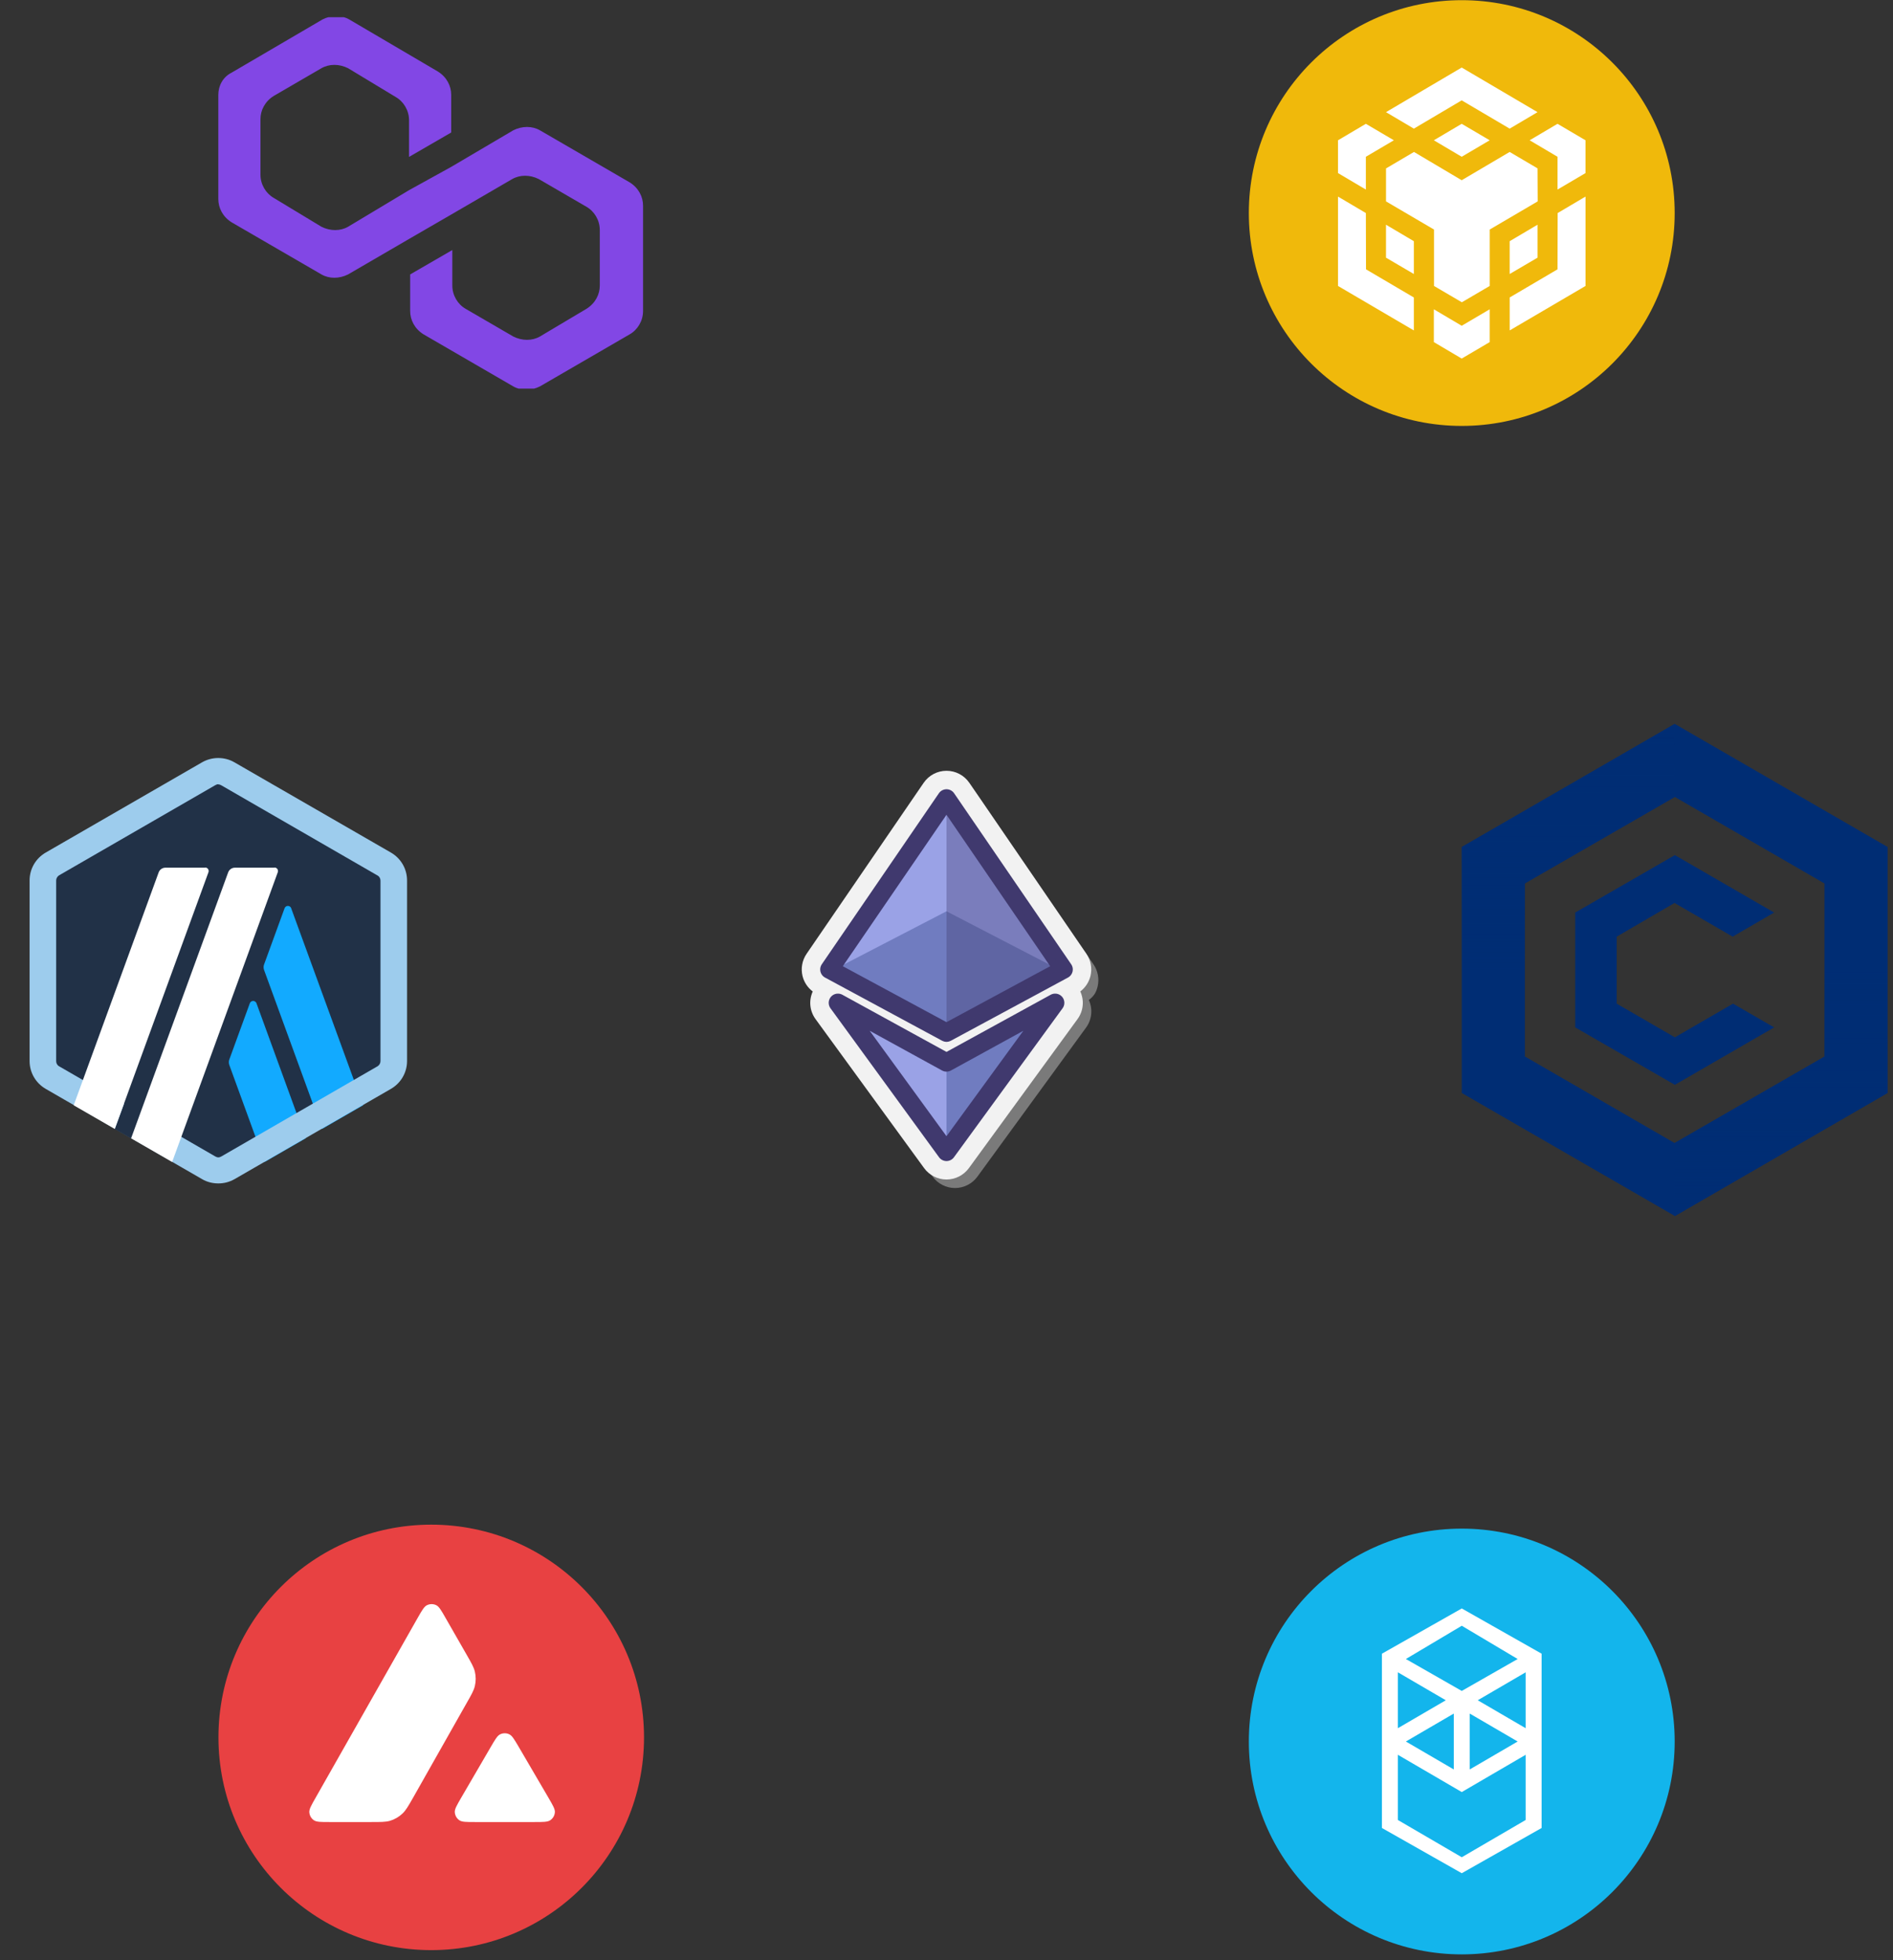 <svg width="308" height="319" viewBox="0 0 308 319" fill="none" xmlns="http://www.w3.org/2000/svg">
<rect x="0" y="0" width="308" height="319" fill="#333333" stroke="none"/>
<g clip-path="url(#clip0_21_2181)">
<path opacity="0.35" d="M177.923 156.949L158.874 129.12C158.033 127.894 156.872 126.822 155.386 126.822C153.898 126.822 152.508 127.555 151.67 128.782L132.621 156.607C131.902 157.658 131.66 158.97 131.96 160.217C132.207 161.231 132.802 162.118 133.622 162.739C132.966 164.182 133.101 165.888 134.08 167.235L151.75 191.49C152.595 192.646 153.954 193.336 155.386 193.336C156.819 193.336 158.18 192.644 159.025 191.485L176.701 167.235C177.683 165.889 177.817 164.179 177.157 162.731C177.972 162.109 178.337 161.565 178.585 160.549C178.882 159.314 178.642 158.004 177.923 156.949Z" fill="white"/>
<path d="M176.764 155.223L157.715 127.393C156.874 126.167 155.486 125.436 154 125.436C152.512 125.436 151.123 126.17 150.284 127.396L131.235 155.222C130.516 156.272 130.274 157.584 130.574 158.832C130.821 159.845 131.416 160.732 132.236 161.353C131.58 162.797 131.715 164.503 132.695 165.849L150.364 190.104C151.209 191.26 152.569 191.95 154 191.95C155.433 191.95 156.794 191.258 157.64 190.099L175.315 165.849C176.297 164.503 176.431 162.793 175.771 161.345C176.586 160.724 177.178 159.839 177.426 158.822C177.723 157.589 177.484 156.278 176.764 155.223Z" fill="#F2F2F2"/>
<path d="M154 129.939L173.048 157.767L154 168.047L134.951 157.767L154 129.939Z" fill="#9AA2E6"/>
<path d="M154 172.897L171.675 163.197L154 187.447L136.334 163.197L154 172.897Z" fill="#9AA2E6"/>
<path d="M154 148.3L135.293 158L154 167.7L172.707 158L154 148.3Z" fill="#707CC0"/>
<path d="M154 129.939L173.048 157.767L154 168.047L134.951 157.767L154 129.939Z" stroke="#40396E" stroke-width="3" stroke-miterlimit="10" stroke-linejoin="round"/>
<path d="M169.936 164.929L154 187.1V172.55L169.936 164.929Z" fill="#707CC0"/>
<path d="M154 172.897L171.675 163.197L154 187.447L136.334 163.197L154 172.897Z" stroke="#40396E" stroke-width="3" stroke-miterlimit="10" stroke-linejoin="round"/>
<path opacity="0.35" d="M172.707 157.587L154 167.98V130.566L172.707 157.587Z" fill="#40396E"/>
</g>
<g clip-path="url(#clip1_21_2181)">
<path d="M91.531 259.965H48.752V298.872H91.531V259.965Z" fill="white"/>
<path fill-rule="evenodd" clip-rule="evenodd" d="M104.784 282.737C104.784 301.858 89.284 317.357 70.164 317.357C51.044 317.357 35.544 301.858 35.544 282.737C35.544 263.617 51.044 248.118 70.164 248.118C89.284 248.118 104.784 263.617 104.784 282.737ZM60.354 296.514H53.635C52.223 296.514 51.526 296.514 51.101 296.242C50.642 295.945 50.361 295.451 50.327 294.907C50.301 294.405 50.65 293.793 51.347 292.568L67.937 263.327C68.643 262.085 69 261.465 69.451 261.235C69.936 260.988 70.514 260.988 70.999 261.235C71.449 261.465 71.806 262.085 72.512 263.327L75.923 269.28L75.94 269.311C76.703 270.643 77.089 271.318 77.258 272.027C77.445 272.801 77.445 273.618 77.258 274.392C77.088 275.106 76.705 275.787 75.931 277.139L67.217 292.543L67.195 292.582C66.427 293.925 66.038 294.606 65.499 295.119C64.912 295.681 64.207 296.089 63.433 296.319C62.727 296.514 61.936 296.514 60.354 296.514ZM77.321 296.514H86.948C88.368 296.514 89.083 296.514 89.508 296.234C89.968 295.936 90.257 295.434 90.282 294.89C90.307 294.405 89.966 293.816 89.297 292.663C89.274 292.623 89.251 292.584 89.228 292.543L84.405 284.293L84.35 284.2C83.673 283.055 83.331 282.476 82.891 282.252C82.407 282.005 81.837 282.005 81.352 282.252C80.91 282.482 80.553 283.086 79.847 284.302L75.042 292.551L75.025 292.58C74.322 293.794 73.97 294.401 73.996 294.899C74.03 295.443 74.31 295.945 74.77 296.242C75.186 296.514 75.901 296.514 77.321 296.514Z" fill="#E84142"/>
</g>
<g clip-path="url(#clip2_21_2181)">
<path d="M7.142 144.42V171.58C7.142 173.326 8.057 174.906 9.581 175.793L33.11 189.373C34.607 190.232 36.464 190.232 37.96 189.373L61.49 175.793C62.986 174.934 63.929 173.326 63.929 171.58V144.42C63.929 142.674 63.014 141.094 61.49 140.208L37.96 126.628C36.464 125.768 34.607 125.768 33.11 126.628L9.581 140.208C8.084 141.067 7.17 142.674 7.17 144.42H7.142Z" fill="#213147"/>
<path d="M40.649 163.266L37.295 172.467C37.212 172.716 37.212 172.993 37.295 173.271L43.06 189.095L49.739 185.243L41.73 163.266C41.536 162.767 40.843 162.767 40.649 163.266Z" fill="#12AAFF"/>
<path d="M47.383 147.801C47.189 147.302 46.496 147.302 46.303 147.801L42.949 157.002C42.866 157.252 42.866 157.529 42.949 157.806L52.4 183.719L59.079 179.867L47.383 147.829V147.801Z" fill="#12AAFF"/>
<path d="M35.522 127.653C35.688 127.653 35.854 127.708 35.993 127.791L61.434 142.48C61.739 142.646 61.906 142.979 61.906 143.311V172.689C61.906 173.021 61.712 173.354 61.434 173.52L35.993 188.209C35.854 188.292 35.688 188.347 35.522 188.347C35.355 188.347 35.189 188.292 35.05 188.209L9.609 173.52C9.304 173.354 9.138 173.021 9.138 172.689V143.284C9.138 142.951 9.332 142.619 9.609 142.452L35.05 127.764C35.189 127.681 35.355 127.625 35.522 127.625V127.653ZM35.522 123.357C34.607 123.357 33.72 123.579 32.889 124.05L7.447 138.739C5.812 139.681 4.814 141.399 4.814 143.284V172.661C4.814 174.545 5.812 176.264 7.447 177.206L32.889 191.895C33.693 192.366 34.607 192.587 35.522 192.587C36.436 192.587 37.323 192.366 38.154 191.895L63.596 177.206C65.231 176.264 66.229 174.545 66.229 172.661V143.284C66.229 141.399 65.231 139.681 63.596 138.739L38.127 124.05C37.323 123.579 36.408 123.357 35.494 123.357H35.522Z" fill="#9DCCED"/>
<path d="M18.671 183.747L21.027 177.317L25.738 181.225L21.332 185.271L18.671 183.747Z" fill="#213147"/>
<path d="M33.36 141.205H26.902C26.431 141.205 25.988 141.51 25.822 141.953L11.992 179.867L18.671 183.719L33.914 141.953C34.053 141.565 33.776 141.177 33.388 141.177L33.36 141.205Z" fill="white"/>
<path d="M44.667 141.205H38.21C37.739 141.205 37.295 141.51 37.129 141.953L21.332 185.243L28.011 189.095L45.194 141.953C45.332 141.565 45.055 141.177 44.667 141.177V141.205Z" fill="white"/>
</g>
<g clip-path="url(#clip3_21_2181)">
<path fill-rule="evenodd" clip-rule="evenodd" d="M237.836 0.029C256.97 0.029 272.479 15.537 272.479 34.671C272.479 53.806 256.97 69.314 237.836 69.314C218.702 69.314 203.193 53.806 203.193 34.671C203.193 15.537 218.702 0.029 237.836 0.029Z" fill="#F0B90B"/>
<path d="M222.232 34.671L222.257 43.832L230.041 48.412V53.775L217.702 46.538V31.993L222.232 34.671ZM222.232 25.511V30.849L217.699 28.167V22.829L222.232 20.148L226.788 22.829L222.232 25.511ZM233.292 22.829L237.825 20.148L242.38 22.829L237.825 25.511L233.292 22.829Z" fill="white"/>
<path d="M225.508 41.933V36.57L230.041 39.252V44.59L225.508 41.933ZM233.292 50.333L237.825 53.014L242.38 50.333V55.671L237.825 58.352L233.292 55.671V50.333ZM248.881 22.829L253.414 20.148L257.969 22.829V28.167L253.414 30.849V25.511L248.881 22.829ZM253.414 43.832L253.439 34.671L257.972 31.99V46.535L245.633 53.772V48.409L253.414 43.832Z" fill="white"/>
<path d="M250.163 41.933L245.63 44.59V39.252L250.163 36.57V41.933Z" fill="white"/>
<path d="M250.163 27.41L250.188 32.773L242.383 37.353V46.535L237.85 49.192L233.317 46.535V37.353L225.511 32.773V27.41L230.063 24.728L237.822 29.331L245.628 24.728L250.183 27.41H250.163ZM225.508 18.252L237.825 10.991L250.163 18.252L245.63 20.934L237.825 16.331L230.041 20.934L225.508 18.252Z" fill="white"/>
</g>
<g clip-path="url(#clip4_21_2181)">
<path d="M87.847 21.204C86.584 20.482 84.96 20.482 83.516 21.204L73.412 27.158L66.556 30.947L56.632 36.902C55.369 37.623 53.745 37.623 52.302 36.902L44.543 32.21C43.28 31.489 42.378 30.045 42.378 28.421V19.4C42.378 17.956 43.1 16.513 44.543 15.611L52.302 11.1C53.565 10.378 55.188 10.378 56.632 11.1L64.391 15.791C65.654 16.513 66.556 17.956 66.556 19.58V25.534L73.412 21.565V15.43C73.412 13.987 72.69 12.543 71.247 11.641L56.812 3.161C55.549 2.439 53.925 2.439 52.482 3.161L37.687 11.822C36.243 12.543 35.522 13.987 35.522 15.43V32.391C35.522 33.834 36.243 35.278 37.687 36.18L52.302 44.66C53.565 45.382 55.188 45.382 56.632 44.66L66.556 38.886L73.412 34.917L83.336 29.143C84.599 28.421 86.223 28.421 87.666 29.143L95.425 33.654C96.688 34.376 97.59 35.819 97.59 37.443V46.465C97.59 47.908 96.868 49.351 95.425 50.254L87.847 54.764C86.584 55.486 84.96 55.486 83.516 54.764L75.758 50.254C74.495 49.532 73.593 48.088 73.593 46.465V40.691L66.736 44.66V50.614C66.736 52.058 67.458 53.501 68.901 54.404L83.516 62.884C84.779 63.605 86.403 63.605 87.847 62.884L102.462 54.404C103.725 53.682 104.627 52.238 104.627 50.614V33.473C104.627 32.03 103.905 30.587 102.462 29.684L87.847 21.204Z" fill="#8247E5"/>
</g>
<g clip-path="url(#clip5_21_2181)">
<path d="M272.508 117.814L237.836 137.833V177.87L272.508 197.888L307.122 177.87V137.833L272.508 117.814ZM296.853 171.927L272.45 186.004L248.105 171.927V143.775L272.508 129.698L296.853 143.775V171.927Z" fill="#002D74"/>
<path d="M272.508 197.888L307.122 177.87V137.833L272.508 117.814V129.698L296.853 143.775V171.985L272.45 186.062V197.888H272.508Z" fill="url(#paint0_linear_21_2181)"/>
<path d="M272.45 117.814L237.836 137.833V177.87L272.45 197.888V186.004L248.105 171.927V143.717L272.45 129.698V117.814Z" fill="url(#paint1_linear_21_2181)"/>
<path d="M288.661 167.197L272.508 176.543L256.297 167.197V148.505L272.508 139.159L288.661 148.505L281.911 152.428L272.45 146.948L263.046 152.428V163.332L272.508 168.812L281.969 163.332L288.661 167.197Z" fill="#002D74"/>
</g>
<g clip-path="url(#clip6_21_2181)">
<path d="M237.836 318.05C256.968 318.05 272.479 302.54 272.479 283.407C272.479 264.274 256.968 248.764 237.836 248.764C218.703 248.764 203.193 264.274 203.193 283.407C203.193 302.54 218.703 318.05 237.836 318.05Z" fill="#13B5EC"/>
<path fill-rule="evenodd" clip-rule="evenodd" d="M240.434 276.695L248.229 272.148V281.242L240.434 276.695ZM248.229 296.181L237.836 302.244L227.443 296.181V285.572L237.836 291.635L248.229 285.572V296.181ZM227.443 272.148L235.238 276.695L227.443 281.242V272.148ZM239.135 278.86L246.93 283.407L239.135 287.954V278.86ZM236.537 287.954L228.742 283.407L236.537 278.86V287.954ZM246.93 269.983L237.836 275.179L228.742 269.983L237.836 264.57L246.93 269.983ZM224.845 269.117V297.481L237.836 304.842L250.827 297.481V269.117L237.836 261.755L224.845 269.117Z" fill="white"/>
</g>
<defs>
<linearGradient id="paint0_linear_21_2181" x1="289.824" y1="197.89" x2="289.824" y2="157.852" gradientUnits="userSpaceOnUse">
<stop stop-color="#002D74"/>
<stop offset="1" stop-color="#002D74" stop-opacity="0"/>
</linearGradient>
<linearGradient id="paint1_linear_21_2181" x1="255.156" y1="117.814" x2="255.156" y2="157.852" gradientUnits="userSpaceOnUse">
<stop stop-color="#002D74"/>
<stop offset="1" stop-color="#002D74" stop-opacity="0"/>
</linearGradient>
<clipPath id="clip0_21_2181">
<rect width="69.286" height="69.286" fill="white" transform="translate(119.357 124.05)"/>
</clipPath>
<clipPath id="clip1_21_2181">
<rect width="69.286" height="69.332" fill="white" transform="translate(35.522 248.072)"/>
</clipPath>
<clipPath id="clip2_21_2181">
<rect width="69.286" height="69.286" fill="white" transform="translate(0.879 123.357)"/>
</clipPath>
<clipPath id="clip3_21_2181">
<rect width="69.286" height="69.286" fill="white" transform="translate(203.193 0.029)"/>
</clipPath>
<clipPath id="clip4_21_2181">
<rect width="69.286" height="60.445" fill="white" transform="translate(35.522 2.8)"/>
</clipPath>
<clipPath id="clip5_21_2181">
<rect width="69.286" height="80.074" fill="white" transform="translate(237.836 117.814)"/>
</clipPath>
<clipPath id="clip6_21_2181">
<rect width="69.286" height="69.286" fill="white" transform="translate(203.193 248.764)"/>
</clipPath>
</defs>
</svg>
